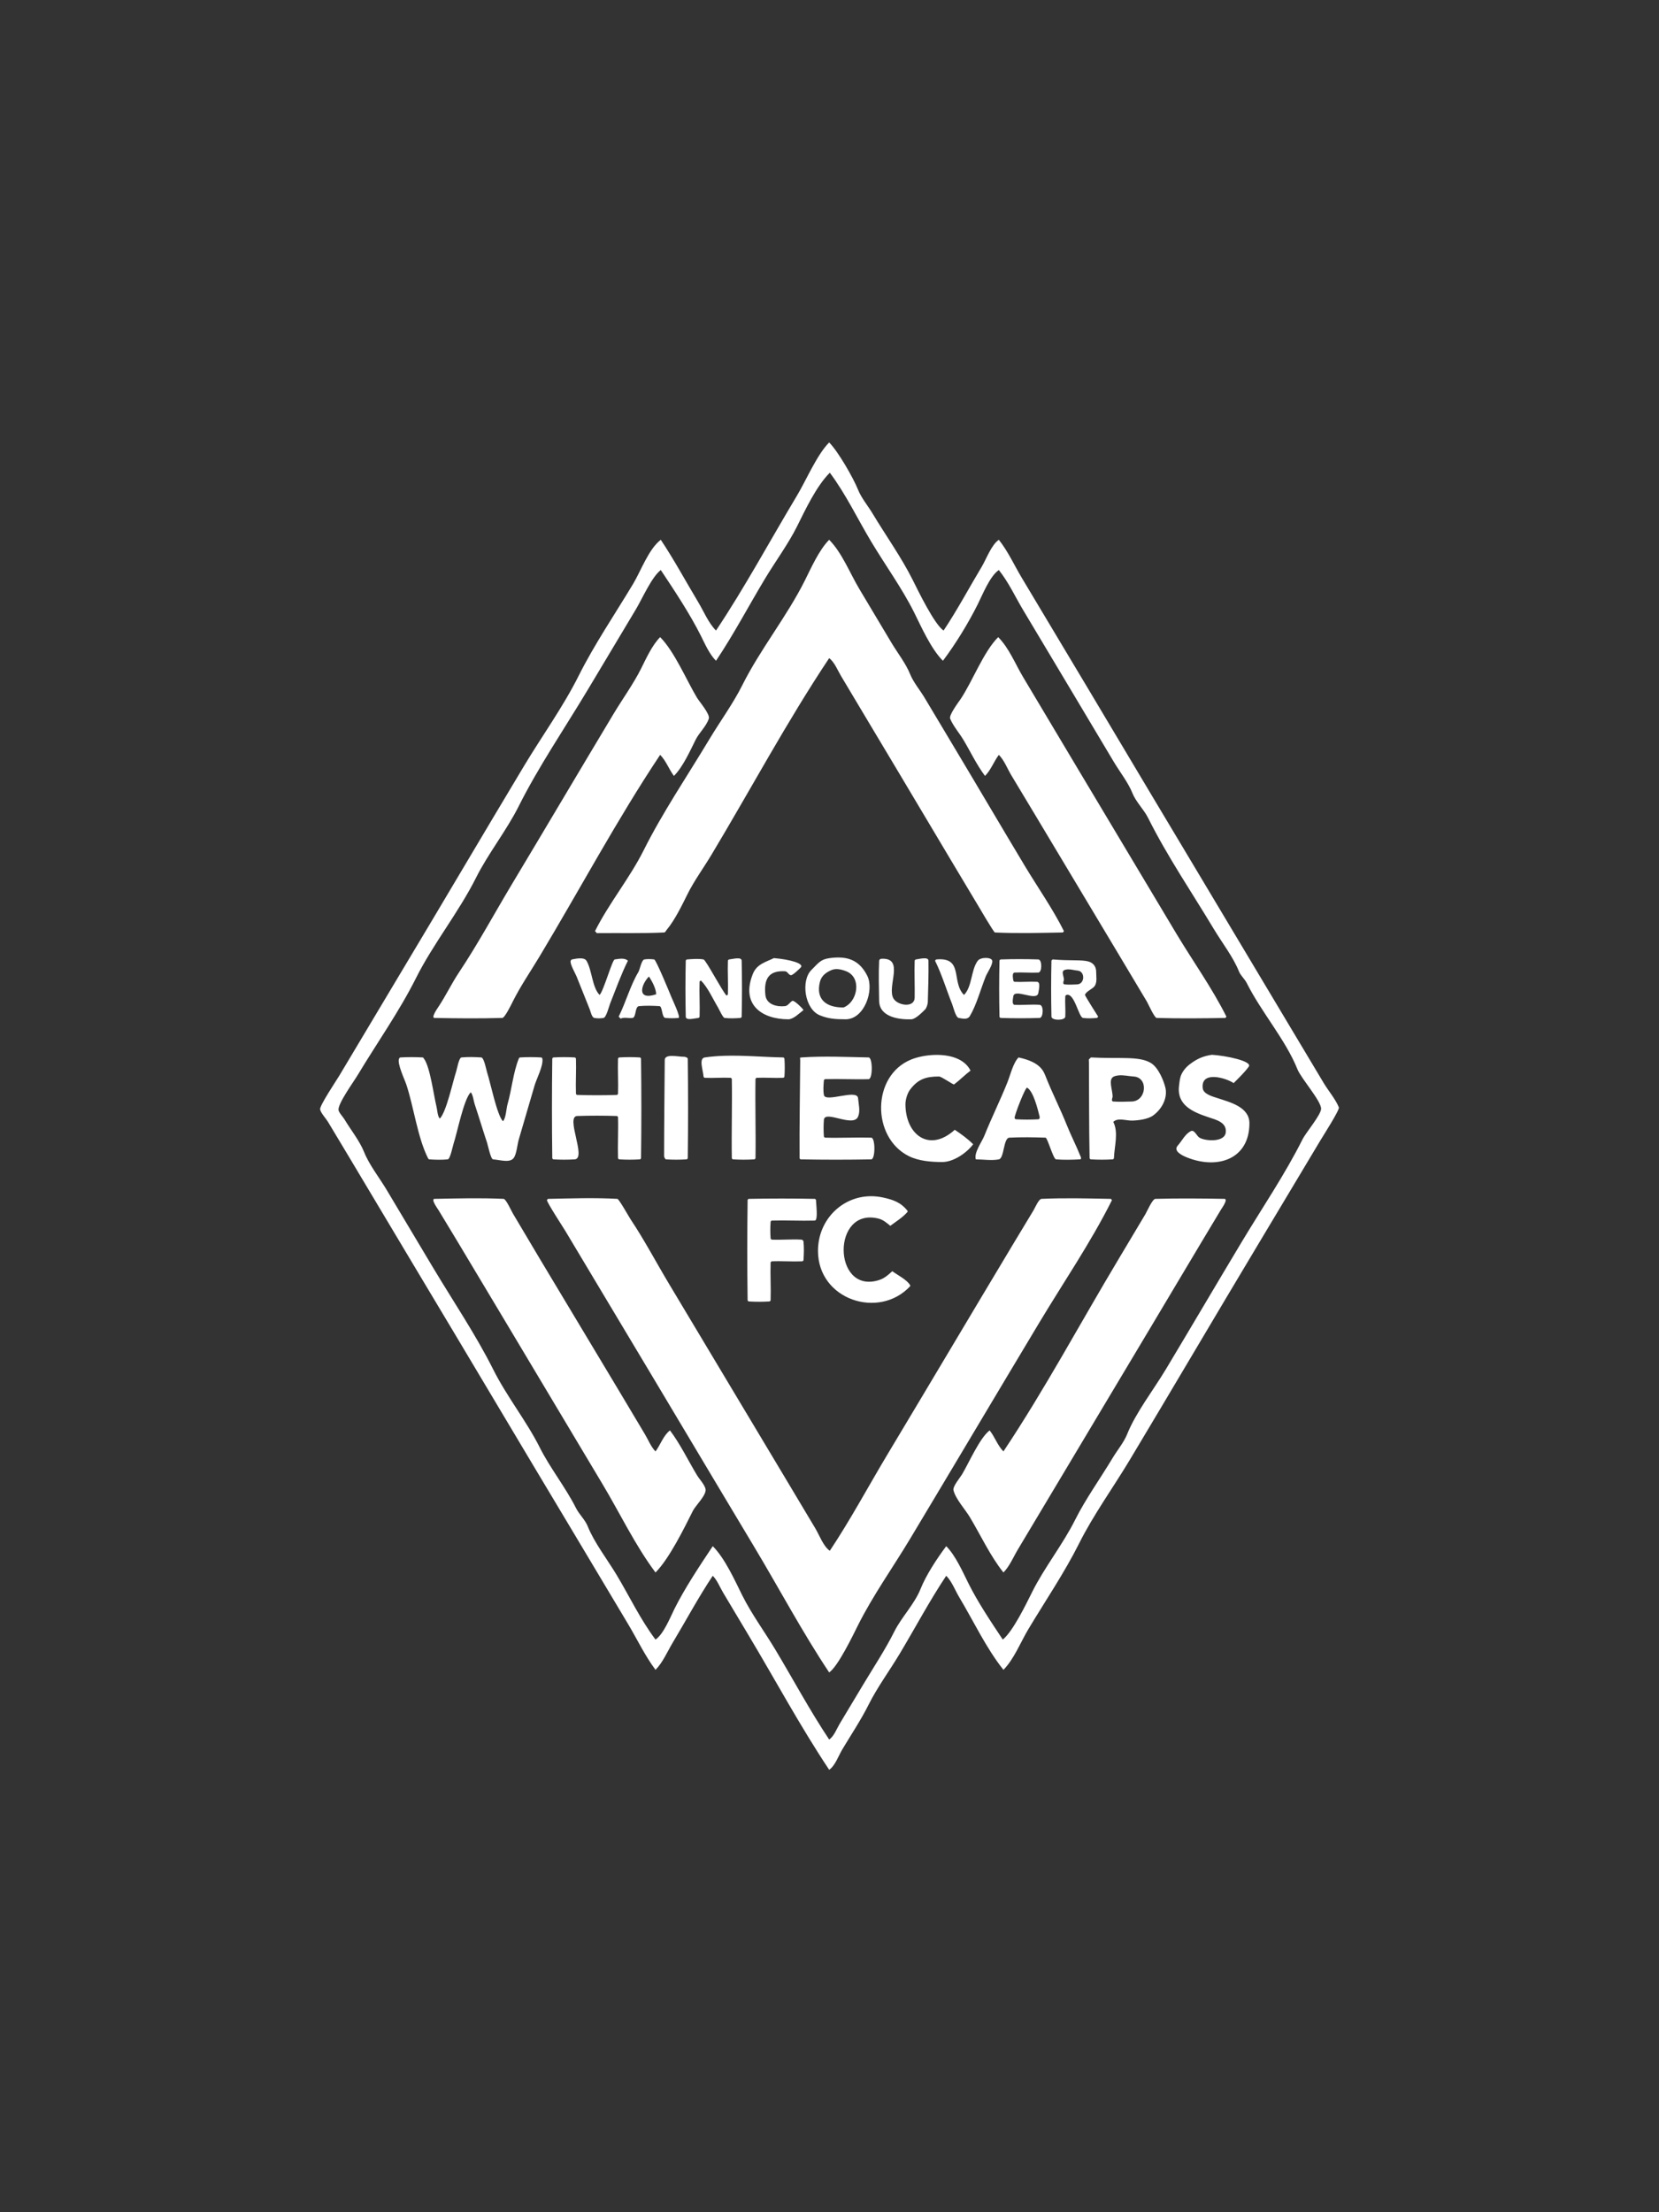 <?xml version="1.0" encoding="UTF-8" standalone="no"?>
<!DOCTYPE svg PUBLIC "-//W3C//DTD SVG 1.1//EN" "http://www.w3.org/Graphics/SVG/1.1/DTD/svg11.dtd">
<!-- Created with Vectornator (http://vectornator.io/) -->
<svg height="100%" stroke-miterlimit="10" style="fill-rule:nonzero;clip-rule:evenodd;stroke-linecap:round;stroke-linejoin:round;" version="1.1" viewBox="0 0 750 1000" width="100%" xml:space="preserve" xmlns="http://www.w3.org/2000/svg" xmlns:vectornator="http://vectornator.io" xmlns:xlink="http://www.w3.org/1999/xlink">
<rect x="0" y="0" width="750" height="1000" fill="#333333" stroke="none"/>
<defs/>
<g id="Layer-1" vectornator:layerName="Layer 1">
<path d="" fill="none" opacity="1" stroke="#f5c81a" stroke-linecap="butt" stroke-linejoin="round" stroke-width="1" vectornator:layerName="path"/>
<path d="M374.849 200C369.34 205.509 364.431 217.149 360.273 224.079C348.064 244.427 336.833 265.323 323.693 285.031C320.28 281.618 318.154 276.36 315.68 272.237C310.05 262.855 304.802 253.109 298.733 244.005C293.298 248.081 289.736 258.071 286.233 263.911C277.996 277.639 268.67 291.336 261.566 305.545C254.585 319.506 244.941 332.84 236.879 346.277C218.061 377.641 199.507 409.173 180.688 440.537C171.54 455.783 162.484 471.079 153.337 486.324C152.013 488.531 144.393 499.871 144.716 501.489C145.053 503.172 147.358 505.592 148.282 507.132C151.553 512.583 154.826 518.039 158.098 523.491C168.048 540.075 178.024 556.929 188.114 573.746C211.873 613.345 235.414 653.07 259.175 692.672C267.43 706.429 275.606 720.233 283.862 733.993C287.975 740.849 291.543 748.421 296.342 754.82C299.617 751.545 301.702 746.58 304.081 742.614C310.116 732.556 315.721 722.059 322.224 712.304C324.243 714.323 325.492 717.568 326.965 720.024C330.705 726.256 334.243 732.238 337.976 738.46C350.234 758.889 361.637 780.181 374.849 800C377.545 798.203 379.129 793.554 380.786 790.792C384.791 784.116 389.25 777.428 392.679 770.572C396.587 762.756 402.141 755.213 406.668 747.668C413.706 735.937 420.181 723.686 427.769 712.304C430.323 714.859 431.846 719.001 433.705 722.1C440.114 732.781 445.859 745.104 453.631 754.82C458.384 750.066 461.473 742.155 464.936 736.383C472.575 723.651 481.31 710.746 487.82 697.727C494.289 684.789 503.25 672.428 510.723 659.973C530.25 627.429 549.465 594.692 568.991 562.147C578.323 546.595 587.619 531.01 596.95 515.458C598.072 513.588 605.703 501.655 605.277 500.588C603.799 496.895 600.524 493.072 598.439 489.596C592.973 480.487 587.546 471.356 582.079 462.245C566.277 435.909 550.606 409.489 534.802 383.15C515.914 351.67 497.207 320.08 478.317 288.597C472.853 279.489 467.424 270.357 461.958 261.246C458.564 255.59 455.674 249.154 451.554 244.005C448.205 246.237 445.893 252.728 443.815 256.191C438.151 265.632 432.818 275.664 426.574 285.031C422.409 282.255 415.038 266.996 412.604 262.128C407.486 251.891 400.382 241.979 394.462 232.112C392.405 228.684 389.398 225.097 387.918 221.395C385.797 216.095 378.927 204.078 374.849 200ZM375.143 213.676C382.314 223.236 387.723 234.635 393.874 244.886C400.161 255.365 407.829 265.979 413.192 276.705C416.441 283.203 420.832 293.259 426.28 298.707C432.181 290.839 437.812 281.579 442.032 273.139C444.137 268.928 447.523 260.368 451.554 257.68C456.055 263.307 458.974 269.819 462.565 275.803C469.816 287.888 477.004 300.006 484.254 312.089C490.726 322.876 497.121 333.71 503.592 344.495C506.287 348.986 510.035 353.754 511.918 358.464C513.563 362.576 517.083 365.835 519.05 369.769C527.763 387.195 538.771 403.322 548.791 420.024C552.569 426.32 557.501 432.608 560.077 439.048C560.88 441.055 562.692 442.495 563.643 444.397C570.196 457.503 581.254 470.115 586.546 483.346C588.198 487.475 597.244 497.61 597.244 501.195C597.244 503.874 590.297 512.11 588.917 514.871C580.95 530.805 570.502 546.156 561.272 561.54C549.744 580.752 538.32 600.198 527.083 618.926C521.358 628.467 513.45 638.568 509.528 648.374C508.079 651.996 505.064 655.605 502.984 659.071C497.336 668.485 490.726 677.651 486.037 687.03C480.481 698.142 472.153 708.567 466.719 719.436C463.926 725.02 457.927 737.472 453.337 741.144C447.937 733.045 442.07 724.252 437.878 715.87C435.271 710.656 431.992 703.146 427.769 698.922C423.502 704.611 418.656 712.026 416.17 718.241C413.414 725.13 407.571 730.971 404.277 737.559C400.244 745.626 395.011 753.526 390.308 761.364C386.741 767.309 383.179 773.245 379.61 779.193C378.266 781.434 377.05 784.858 374.849 786.324C366.095 773.193 358.574 759.12 350.457 745.592C345.69 737.648 339.766 729.578 335.586 721.219C332.252 714.55 327.811 704.51 322.224 698.922C316.262 707.866 309.61 717.861 304.963 727.155C303.056 730.969 300.003 738.704 296.342 741.144C289.382 731.863 284.614 721.668 278.807 711.991C274.526 704.855 268.651 697.318 265.719 689.988C264.496 686.929 261.83 684.579 260.371 681.661C255.773 672.467 248.624 663.537 244.011 654.31C238.097 642.483 229.073 631.252 222.91 618.926C215.325 603.757 204.945 588.293 195.853 573.139C188.708 561.232 181.903 549.706 174.732 537.755C171.468 532.315 166.915 526.54 164.622 520.807C162.576 515.693 158.581 510.746 155.708 505.956C155.065 504.885 153.21 502.954 153.043 501.783C152.639 498.957 159.872 489.016 161.664 486.031C170.359 471.539 180.547 457.159 188.114 442.026C195.68 426.893 207.499 412.17 215.171 396.826C220.632 385.904 229.03 375.378 234.509 364.42C243.281 346.874 255.313 329.139 265.719 311.795C273.075 299.535 280.151 287.637 287.428 275.509C290.341 270.655 294.634 260.754 298.733 257.68C305.052 267.159 311.968 277.626 316.856 287.402C318.621 290.933 320.721 295.735 323.693 298.707C331.884 286.421 338.286 274.183 345.696 261.834C350.502 253.824 356.277 246.04 360.273 238.049C363.974 230.645 369.002 219.817 375.143 213.676ZM374.849 244.005C370.303 248.551 366.653 256.812 363.838 262.441C355.697 278.724 343.709 293.471 335.586 309.718C331.422 318.046 325.556 326.056 320.735 334.091C310.793 350.66 299.526 367.28 290.994 384.346C284.686 396.962 275.334 408.22 268.991 420.905C270.076 421.989 269.474 421.819 270.774 421.806C280.586 421.71 290.421 421.988 300.222 421.513C300.782 421.485 301.038 420.748 301.397 420.317C305.185 415.772 308.333 409.13 310.919 403.958C313.841 398.113 318.147 392.205 321.617 386.422C339.327 356.904 355.783 326.111 374.849 297.512C377.288 299.341 378.631 302.932 380.198 305.545C384.772 313.167 389.301 320.827 393.874 328.448C409.761 354.928 425.819 382.089 441.444 408.131C442.25 409.473 449.273 421.489 449.771 421.513C459.968 421.989 470.188 421.707 480.394 421.513C480.674 421.507 480.784 421.103 480.982 420.905C475.866 410.673 469.041 400.998 463.153 391.183C452.2 372.929 441.597 354.839 430.747 336.755C426.47 329.628 422.228 322.486 417.953 315.361C415.896 311.932 412.89 308.365 411.409 304.663C409.525 299.954 405.777 295.166 403.082 290.674C398.212 282.557 393.397 274.421 388.525 266.301C384.317 259.288 380.625 249.78 374.849 244.005ZM298.439 288.009C294.801 291.647 292.036 297.797 289.799 302.273C286.373 309.123 281.37 316.033 277.318 322.786C261.985 348.342 246.804 374.055 231.53 399.51C223.536 412.834 216.067 426.712 207.451 439.636C204.128 444.62 201.546 450.11 198.223 455.094C197.82 455.699 194.725 460.116 196.44 460.149C206.647 460.343 216.859 460.438 227.063 460.149C228.236 460.116 231.294 453.783 231.824 452.723C235.369 445.635 239.856 439.134 244.011 432.21C262.135 402.003 279.027 370.34 298.439 341.223C301.1 343.883 302.414 347.738 304.669 350.745C308.751 346.663 311.96 339.435 314.485 334.385C316.113 331.129 319.256 328.417 320.441 324.863C321.109 322.859 316.154 317.162 315.073 315.361C310.386 307.55 304.897 294.467 298.439 288.009ZM451.26 288.009C444.603 294.666 439.727 307.827 434.313 315.948C433.335 317.415 428.897 323.226 429.552 324.863C430.833 328.067 433.696 331.366 435.508 334.385C438.722 339.741 441.434 345.584 445.304 350.745C447.964 348.084 449.302 344.225 451.554 341.223C453.986 343.654 455.43 347.507 457.197 350.451C460.765 356.398 464.346 362.334 467.914 368.28C480.219 388.788 492.482 409.331 504.787 429.839C509.377 437.49 513.788 444.932 518.462 452.723C519.05 453.703 521.89 460.12 522.91 460.149C533.213 460.441 543.541 460.343 553.846 460.149C554.127 460.144 554.236 459.759 554.434 459.561C547.93 446.552 539.265 434.469 531.844 422.1C516.852 397.113 502.263 372.524 487.232 347.473C478.977 333.715 470.821 319.893 462.565 306.132C459.009 300.207 456.208 292.957 451.26 288.009ZM380.512 432.876C378.851 432.747 377.06 432.833 375.143 433.092C371.047 433.644 370.232 435.045 366.817 438.46C361.947 443.33 363.771 456.211 370.676 458.973C374.457 460.486 377.432 460.756 382.275 460.756C390.834 460.756 395.264 447.47 392.091 441.125C389.329 435.601 385.493 433.263 380.512 432.876ZM377.632 438.088C379.28 437.948 381.044 438.438 382.569 439.048C389.354 441.762 387.837 451.64 382.569 454.8C382.111 455.075 381.614 455.408 381.08 455.408C373.858 455.408 368.627 452.004 370.676 443.809C371.407 440.886 373.773 439.382 376.025 438.46C376.532 438.253 377.082 438.134 377.632 438.088ZM445.657 433.013C444.223 433.014 442.669 433.438 442.032 434.287C438.921 438.435 439.55 445.997 435.802 449.745C429.894 443.838 435.8 432.563 423.302 433.699C423.022 433.724 422.912 434.089 422.714 434.287C425.76 440.379 427.891 447.515 430.453 453.918C430.917 455.08 432.038 459.907 433.411 460.149C435.32 460.486 437.404 461.038 438.466 459.267C441.447 454.3 443.366 447.048 445.617 441.418C446.26 439.811 448.913 435.971 448.576 434.287C448.405 433.433 447.09 433.012 445.657 433.013ZM349.869 433.092C346.334 434.859 342.163 435.704 340.347 440.243C334.824 454.05 344.351 460.756 356.413 460.756C358.689 460.756 361.511 457.888 363.251 456.583C362.896 455.873 358.984 451.992 358.196 452.429C357.017 453.084 356.263 454.643 354.924 454.8C351.316 455.225 346.474 454.158 346.009 449.745C345.259 442.619 347.446 438.608 354.924 439.048C356.004 439.111 356.626 440.831 357.588 440.831C358.51 440.831 361.686 437.687 362.056 437.265C363.533 435.576 357.395 433.733 349.869 433.092ZM417.6 433.19C416.426 433.244 415.03 433.565 414.093 433.699C413.816 433.739 413.515 434.007 413.505 434.287C413.314 439.834 413.598 445.391 413.505 450.94C413.426 455.72 405.969 454.569 404.004 451.491C400.615 446.181 409.378 432.71 398.341 433.405C397.921 433.432 397.459 433.867 397.44 434.287C397.156 440.326 397.347 446.384 397.44 452.429C397.555 459.905 406.809 460.965 412.016 460.756C413.975 460.678 417.155 457.381 418.247 456.289C418.879 455.657 419.416 453.86 419.442 453.017C419.631 446.775 419.832 440.531 419.736 434.287C419.721 433.34 418.775 433.135 417.6 433.19ZM333.157 433.209C331.985 433.272 330.591 433.6 329.65 433.699C329.371 433.728 329.072 434.007 329.062 434.287C328.871 439.338 329.252 444.4 329.062 449.451C329.051 449.732 328.653 449.841 328.454 450.039C326.565 448.15 319.108 433.881 318.051 433.699C315.609 433.278 313.096 433.516 310.625 433.699C310.346 433.72 310.024 434.007 310.018 434.287C309.824 442.709 309.824 451.139 310.018 459.561C310.061 461.454 313.797 460.347 315.68 460.149C315.959 460.12 316.258 459.841 316.268 459.561C316.459 454.312 316.077 449.058 316.268 443.809C316.278 443.529 316.657 443.4 316.856 443.201C319.999 446.345 322.297 451.578 324.595 455.408C325.039 456.148 326.797 460.059 327.573 460.149C329.936 460.422 332.333 460.331 334.704 460.149C334.984 460.127 335.286 459.841 335.292 459.561C335.486 451.139 335.486 442.709 335.292 434.287C335.27 433.34 334.328 433.146 333.157 433.209ZM261.625 433.229C260.207 433.323 258.863 433.674 258.588 433.699C258.309 433.724 258.104 434.027 258 434.287C257.491 435.56 260.093 439.991 260.664 441.418C262.647 446.375 264.639 451.334 266.621 456.289C266.974 457.172 267.525 459.942 268.697 460.149C270.064 460.39 271.485 460.39 272.851 460.149C274.087 459.931 275.378 454.752 275.829 453.625C278.389 447.224 280.781 440.45 283.862 434.287C282.453 432.878 279.878 433.417 277.906 433.699C276.771 433.861 272.884 447.93 271.068 449.745C267.68 446.357 267.67 438.518 265.132 434.287C264.535 433.292 263.042 433.135 261.625 433.229ZM293.521 433.542C292.774 433.533 292.021 433.577 291.288 433.699C290.032 433.908 289.224 438.34 288.623 439.342C284.979 445.415 282.939 453.061 279.689 459.561C280.135 460.007 280.144 460.016 280.59 460.462C282.188 459.663 284.174 460.428 285.939 460.149C287.709 459.869 286.938 454.975 288.917 454.8C291.977 454.53 295.059 454.614 298.125 454.8C299.491 454.883 299.134 459.997 300.809 460.149C302.784 460.328 304.772 460.328 306.746 460.149C307.898 460.044 303.951 451.791 303.494 450.647C302.766 448.827 296.567 433.795 295.755 433.699C295.016 433.612 294.268 433.551 293.521 433.542ZM293.384 441.418C294.687 443.374 296.636 446.952 296.636 449.451C287.591 452.466 289.869 444.933 293.384 441.418ZM452.455 433.699C452.175 433.709 451.854 434.007 451.848 434.287C451.654 442.709 451.654 451.139 451.848 459.561C451.854 459.841 452.175 460.14 452.455 460.149C458.3 460.341 464.146 460.34 469.991 460.149C471.681 460.093 471.977 454.358 469.991 454.212C466.234 453.938 462.447 454.4 458.686 454.212C457.384 454.147 457.9 451.641 458.098 450.353C458.672 446.623 468.732 452.887 469.403 448.864C469.682 447.19 470.489 443.903 468.795 443.809C465.431 443.622 462.05 443.996 458.686 443.809C458.406 443.793 458.144 443.478 458.098 443.201C457.9 442.012 457.482 439.699 458.686 439.636C462.249 439.448 465.84 439.823 469.403 439.636C471.186 439.542 471.166 433.759 469.403 433.699C463.757 433.508 458.101 433.508 452.455 433.699ZM475.927 433.699C475.729 433.897 475.346 434.007 475.339 434.287C475.146 442.709 475.146 451.139 475.339 459.561C475.381 461.383 481.476 461.425 481.589 459.561C481.775 456.494 481.403 453.419 481.589 450.353C481.606 450.073 481.907 449.822 482.177 449.745C485.778 448.717 487.631 459.889 489.622 460.149C491.686 460.418 493.779 460.329 495.853 460.149C496.132 460.125 496.262 459.759 496.46 459.561C495.851 458.648 490.441 450.057 490.504 449.745C490.817 448.178 494.124 447.004 494.971 445.592C496.047 443.799 495.559 441.432 495.559 439.342C495.559 437.691 494.95 435.434 491.954 434.6C488.981 433.773 483.643 434.373 475.927 433.699ZM482.726 438.186C484.197 438.132 485.749 438.619 487.232 438.754C490.581 439.058 490.537 444.813 486.938 444.984C485.057 445.074 483.17 445.163 481.295 444.984C480.148 444.875 480.982 443.15 480.982 442.908C480.982 441.282 479.575 439.088 481.295 438.46C481.761 438.29 482.235 438.204 482.726 438.186ZM547.89 476.803C544.471 477.291 541.97 478.274 539.27 480.074C537.102 481.52 535.366 483.121 534.215 485.423C533.354 487.144 533.265 488.828 533.02 490.792C531.911 499.663 539.387 502.717 546.401 505.055C549.838 506.201 554.646 507.343 554.14 511.893C553.629 516.492 544.875 515.84 542.248 514.263C540.998 513.514 539.951 510.514 538.368 511.305C535.733 512.623 534.397 515.653 532.432 517.849C530.242 520.296 534.403 522.324 536.585 523.197C550.583 528.797 564.838 523.9 564.838 507.739C564.838 500.349 555.909 498.212 550.574 496.434C548.514 495.747 544.075 494.671 543.737 491.967C542.732 483.933 553.993 487.121 557.706 489.596C559.96 487.342 562.724 484.699 564.544 482.151C566.313 479.674 554.1 477.17 547.89 476.803ZM422.557 476.861C418.613 476.972 414.789 477.79 412.016 478.899C394.009 486.102 393.93 514.145 410.821 522.59C415.34 524.849 421.02 525.274 425.986 525.274C431.14 525.274 437.067 521.092 439.955 517.241C437.509 514.795 434.507 512.617 431.628 510.697C420.062 521.212 409.332 512.891 409.332 499.099C409.332 497.12 410.162 494.237 411.409 492.574C415.008 487.776 418.63 486.618 424.497 486.618C425.688 486.618 430.969 490.458 431.335 490.184C433.895 488.264 436.171 485.895 438.76 483.954C436.002 478.437 429.131 476.676 422.557 476.861ZM327.436 477.253C324.493 477.349 321.556 477.568 318.639 477.998C315.788 478.417 317.853 483.744 318.051 486.618C318.07 486.898 318.359 487.192 318.639 487.206C322.499 487.394 326.377 487.018 330.237 487.206C330.517 487.22 330.84 487.533 330.845 487.813C331.04 499.705 330.65 511.6 330.845 523.491C330.849 523.772 331.153 524.063 331.433 524.079C334.599 524.265 337.788 524.265 340.954 524.079C341.234 524.063 341.538 523.772 341.542 523.491C341.737 511.6 341.347 499.705 341.542 487.813C341.547 487.533 341.85 487.219 342.13 487.206C346.09 487.018 350.063 487.395 354.023 487.206C354.303 487.193 354.611 486.898 354.63 486.618C354.814 483.949 354.814 481.255 354.63 478.585C354.611 478.306 354.303 478.002 354.023 477.998C345.178 477.851 336.264 476.966 327.436 477.253ZM303.846 477.312C301.996 477.304 300.526 477.686 300.516 479.193C300.418 493.663 300.222 508.12 300.222 522.59C300.222 522.904 300.354 523.223 300.516 523.491C300.66 523.732 300.824 524.062 301.103 524.079C304.17 524.265 307.265 524.265 310.331 524.079C310.611 524.062 310.916 523.772 310.919 523.491C311.115 508.527 311.115 493.55 310.919 478.585C310.912 478.039 309.697 477.702 309.43 477.704C307.923 477.714 305.697 477.32 303.846 477.312ZM377.514 477.665C372.456 477.603 367.392 477.652 362.349 477.998C361.301 478.069 361.767 478.312 361.762 479.193C361.664 493.96 361.37 508.724 361.468 523.491C361.47 523.772 361.775 524.074 362.056 524.079C372.659 524.274 383.271 524.274 393.874 524.079C395.753 524.045 395.79 514.317 393.874 514.263C386.939 514.071 380.002 514.456 373.067 514.263C372.786 514.256 372.48 513.955 372.459 513.676C372.276 511.205 372.276 508.721 372.459 506.25C372.807 501.548 385.728 509.871 387.918 504.761C389.011 502.21 388.148 499.2 387.918 496.434C387.551 492.039 373.069 498.601 372.459 494.945C372.101 492.794 372.278 490.574 372.459 488.401C372.482 488.122 372.786 487.822 373.067 487.813C379.605 487.621 386.14 488.006 392.679 487.813C394.599 487.757 394.56 478.034 392.679 477.998C387.625 477.9 382.572 477.727 377.514 477.665ZM213.094 477.821C211.605 477.811 210.107 477.863 208.627 477.998C207.463 478.103 206.597 483.224 206.256 484.248C204.708 488.893 201.812 502.661 198.831 505.643C197.782 504.594 197.721 501.811 197.342 500.294C196.09 495.287 194.447 482.275 191.679 478.585C191.511 478.361 191.371 478.013 191.092 477.998C187.727 477.811 184.346 477.811 180.982 477.998C180.702 478.013 180.498 478.325 180.394 478.585C179.498 480.826 182.908 487.909 183.666 490.184C187.097 500.476 188.726 514.018 193.462 523.491C193.588 523.742 193.79 524.061 194.07 524.079C196.839 524.264 199.634 524.346 202.396 524.079C203.544 523.968 204.682 518.084 205.061 516.947C206.727 511.948 209.632 496.918 212.8 493.75C213.83 494.78 214.075 497.574 214.583 499.099C216.526 504.928 218.283 510.827 220.226 516.654C220.56 517.657 221.85 524.011 222.91 524.079C226.089 524.284 230.773 525.929 232.412 523.197C233.573 521.263 233.865 517.416 234.509 515.165C236.841 507.003 239.314 498.934 241.64 490.792C242.548 487.615 245.674 481.859 245.206 478.585C245.166 478.308 244.898 478.014 244.618 477.998C241.452 477.811 238.262 477.811 235.096 477.998C234.816 478.014 234.613 478.325 234.509 478.585C232.01 484.833 231.328 492.539 229.454 499.099C228.865 501.159 228.744 505.471 227.377 506.838C224.66 504.121 221.719 489.317 220.226 484.835C219.889 483.827 218.841 478.078 217.561 477.998C216.077 477.905 214.583 477.832 213.094 477.821ZM250.261 477.998C249.981 478.014 249.677 478.305 249.673 478.585C249.477 493.55 249.478 508.527 249.673 523.491C249.677 523.772 249.981 524.063 250.261 524.079C253.427 524.265 256.617 524.265 259.783 524.079C265.363 523.751 255.466 504.644 260.958 504.467C266.902 504.275 272.864 504.275 278.807 504.467C279.087 504.476 279.386 504.775 279.395 505.055C279.587 511.197 279.203 517.35 279.395 523.491C279.404 523.772 279.722 524.062 280.002 524.079C283.069 524.265 286.144 524.265 289.211 524.079C289.491 524.062 289.795 523.772 289.799 523.491C289.994 508.527 289.994 493.55 289.799 478.585C289.795 478.305 289.491 478.015 289.211 477.998C286.144 477.812 283.069 477.812 280.002 477.998C279.722 478.015 279.405 478.305 279.395 478.585C279.204 483.835 279.586 489.108 279.395 494.357C279.385 494.638 279.087 494.936 278.807 494.945C272.864 495.137 266.902 495.137 260.958 494.945C260.678 494.936 260.381 494.637 260.371 494.357C260.18 489.108 260.561 483.835 260.371 478.585C260.36 478.305 260.063 478.014 259.783 477.998C256.617 477.811 253.427 477.811 250.261 477.998ZM460.469 477.998C458.022 480.444 456.729 486.015 455.414 489.303C452.167 497.419 448.257 505.264 445.01 513.382C443.915 516.119 440.175 521.153 441.15 524.079C444.619 524.079 448.145 524.718 451.554 524.079C454.039 523.613 453.566 514.406 456.315 514.263C461.759 513.982 467.227 514.072 472.675 514.263C473.548 514.294 476.166 523.983 477.416 524.079C480.974 524.353 484.57 524.267 488.133 524.079C489.185 524.024 488.55 522.897 488.427 522.59C486.483 517.731 484.169 513.306 482.177 508.327C479.327 501.201 475.818 494.331 472.969 487.206C471.807 484.301 470.713 480.214 460.469 477.998ZM464.348 491.673C467.205 493.325 469.146 501.384 469.991 504.761C470.085 505.14 470.004 505.923 469.403 505.956C466.038 506.143 462.658 506.143 459.293 505.956C459.013 505.941 458.732 505.625 458.686 505.349C458.514 504.317 463.584 491.232 464.348 491.673ZM493.188 477.998C491.956 479.229 492.274 478.474 492.287 480.368C492.383 494.739 492.287 509.123 492.581 523.491C492.586 523.772 492.908 524.063 493.188 524.079C496.453 524.266 499.719 524.266 502.984 524.079C503.264 524.063 503.581 523.772 503.592 523.491C503.79 518.043 505.736 512.008 503.298 507.132C505.335 505.094 509.039 506.629 511.918 506.544C514.673 506.463 519.031 505.946 521.421 504.154C525.825 500.851 527.831 495.778 526.848 491.673C526.182 488.892 523.858 482.61 520.186 480.447C514.81 477.279 506.233 478.698 493.188 477.998ZM505.727 486.109C507.926 485.903 510.281 486.479 512.506 486.618C519.316 487.044 518.315 497.714 511.625 497.923C508.851 498.01 506.067 498.108 503.298 497.923C502.153 497.847 502.979 496.029 502.984 495.846C503.075 492.769 500.756 487.817 503.592 486.618C504.276 486.329 504.994 486.178 505.727 486.109ZM393.501 540.733C380.436 540.891 369.795 551.633 369.795 565.419C369.795 587.537 397.316 596.565 411.409 581.466C411.544 581.321 411.511 581.048 411.409 580.878C409.933 578.417 405.679 576.34 403.396 574.628C401.046 576.717 399.667 577.996 396.852 578.801C376.408 584.642 375.99 545.554 397.146 550.842C399.319 551.386 400.77 552.735 402.494 554.114C405.016 552.223 408.184 550.256 410.233 547.864C410.362 547.714 410.357 547.431 410.233 547.277C407.132 543.4 403.654 542.305 399.222 541.321C397.281 540.889 395.368 540.71 393.501 540.733ZM263.505 541.634C258.3 541.681 253.093 541.831 247.89 541.928C247.61 541.933 247.338 542.241 247.283 542.516C247.117 543.344 254.611 554.821 255.61 556.485C263.453 569.558 271.256 582.674 279.101 595.748C299.689 630.062 320.281 664.761 340.954 699.216C352.259 718.057 362.66 737.711 374.849 755.995C378.823 753.346 385.613 739.209 387.918 734.6C394.571 721.293 403.721 708.463 411.409 695.65C430.894 663.176 450.213 630.592 469.697 598.119C480.809 579.598 493.12 561.656 502.69 542.516C502.492 542.317 502.383 541.933 502.103 541.928C491.698 541.733 481.268 541.455 470.872 541.928C469.563 541.987 467.91 545.976 467.306 546.983C464.149 552.245 460.962 557.472 457.804 562.735C438.893 594.253 420.296 625.628 401.299 657.288C392.589 671.806 384.538 686.907 375.143 700.999C372.254 699.073 370.385 693.865 368.599 690.889C363.728 682.771 358.893 674.614 354.023 666.497C336.847 637.87 319.768 609.21 302.592 580.584C296.685 570.738 291.379 560.619 285.057 551.136C284.313 550.021 279.817 541.967 279.101 541.928C273.905 541.645 268.711 541.587 263.505 541.634ZM212.056 541.673C206.851 541.708 201.643 541.831 196.44 541.928C194.601 541.962 197.963 546.549 198.223 546.983C201.084 551.75 203.984 556.48 206.844 561.246C214.391 573.824 221.906 586.441 229.454 599.02C243.769 622.879 257.947 646.809 272.263 670.67C280.171 683.849 287.122 698.522 296.342 710.815C302.525 704.633 309.341 690.755 313.29 682.857C314.398 680.64 319.605 675.651 318.952 673.041C318.416 670.896 316.213 668.711 315.073 666.81C311.071 660.14 307.556 652.817 302.886 646.591C299.933 648.806 298.557 653.141 296.342 656.093C294.321 654.072 293.054 650.827 291.581 648.374C287.601 641.74 283.667 635.079 279.689 628.448C267.795 608.625 255.905 588.809 244.011 568.985C239.987 562.279 235.927 555.31 231.824 548.472C231.246 547.508 228.76 541.978 227.671 541.928C222.473 541.689 217.26 541.638 212.056 541.673ZM537.937 541.752C532.733 541.74 527.523 541.783 522.322 541.928C520.969 541.965 518.497 547.696 517.855 548.766C513.876 555.398 509.941 562.06 505.962 568.691C488.533 597.74 472.456 627.855 453.631 656.093C450.979 653.441 449.747 649.524 447.4 646.591C442.92 649.951 437.99 661.347 434.9 666.497C434.02 667.964 430.616 671.951 431.041 673.648C432.038 677.636 436.322 682.26 438.466 685.835C443.393 694.046 447.641 703.327 453.631 710.815C456.413 708.033 458.155 703.759 460.175 700.392C465.046 692.273 469.881 684.137 474.751 676.019C489.96 650.672 505.038 625.248 520.245 599.902C527.906 587.133 535.469 574.307 543.129 561.54C546.103 556.584 549.071 551.644 552.044 546.689C552.284 546.288 555.387 541.963 553.533 541.928C548.33 541.831 543.141 541.763 537.937 541.752ZM338.564 541.928C338.284 541.933 337.98 542.235 337.976 542.516C337.781 557.579 337.781 572.652 337.976 587.716C337.98 587.996 338.284 588.286 338.564 588.303C341.631 588.489 344.725 588.489 347.792 588.303C348.072 588.286 348.37 587.996 348.38 587.716C348.571 582.069 348.189 576.414 348.38 570.768C348.39 570.488 348.688 570.172 348.968 570.161C353.523 569.971 358.088 570.35 362.643 570.161C362.923 570.149 363.232 569.853 363.251 569.573C363.435 566.804 363.518 564.008 363.251 561.246C363.21 560.828 362.769 560.391 362.349 560.364C357.898 560.086 353.424 560.554 348.968 560.364C348.688 560.353 348.401 560.037 348.38 559.757C348.197 557.286 348.197 554.803 348.38 552.332C348.401 552.052 348.688 551.752 348.968 551.744C355.407 551.552 361.866 551.936 368.306 551.744C369.616 551.705 369.267 547.554 368.893 542.516C368.873 542.236 368.586 541.933 368.306 541.928C358.396 541.734 348.473 541.734 338.564 541.928Z" fill="#FFFFFF" fill-rule="nonzero" opacity="1" stroke="none" vectornator:layerName="path"/>
</g>
</svg>

